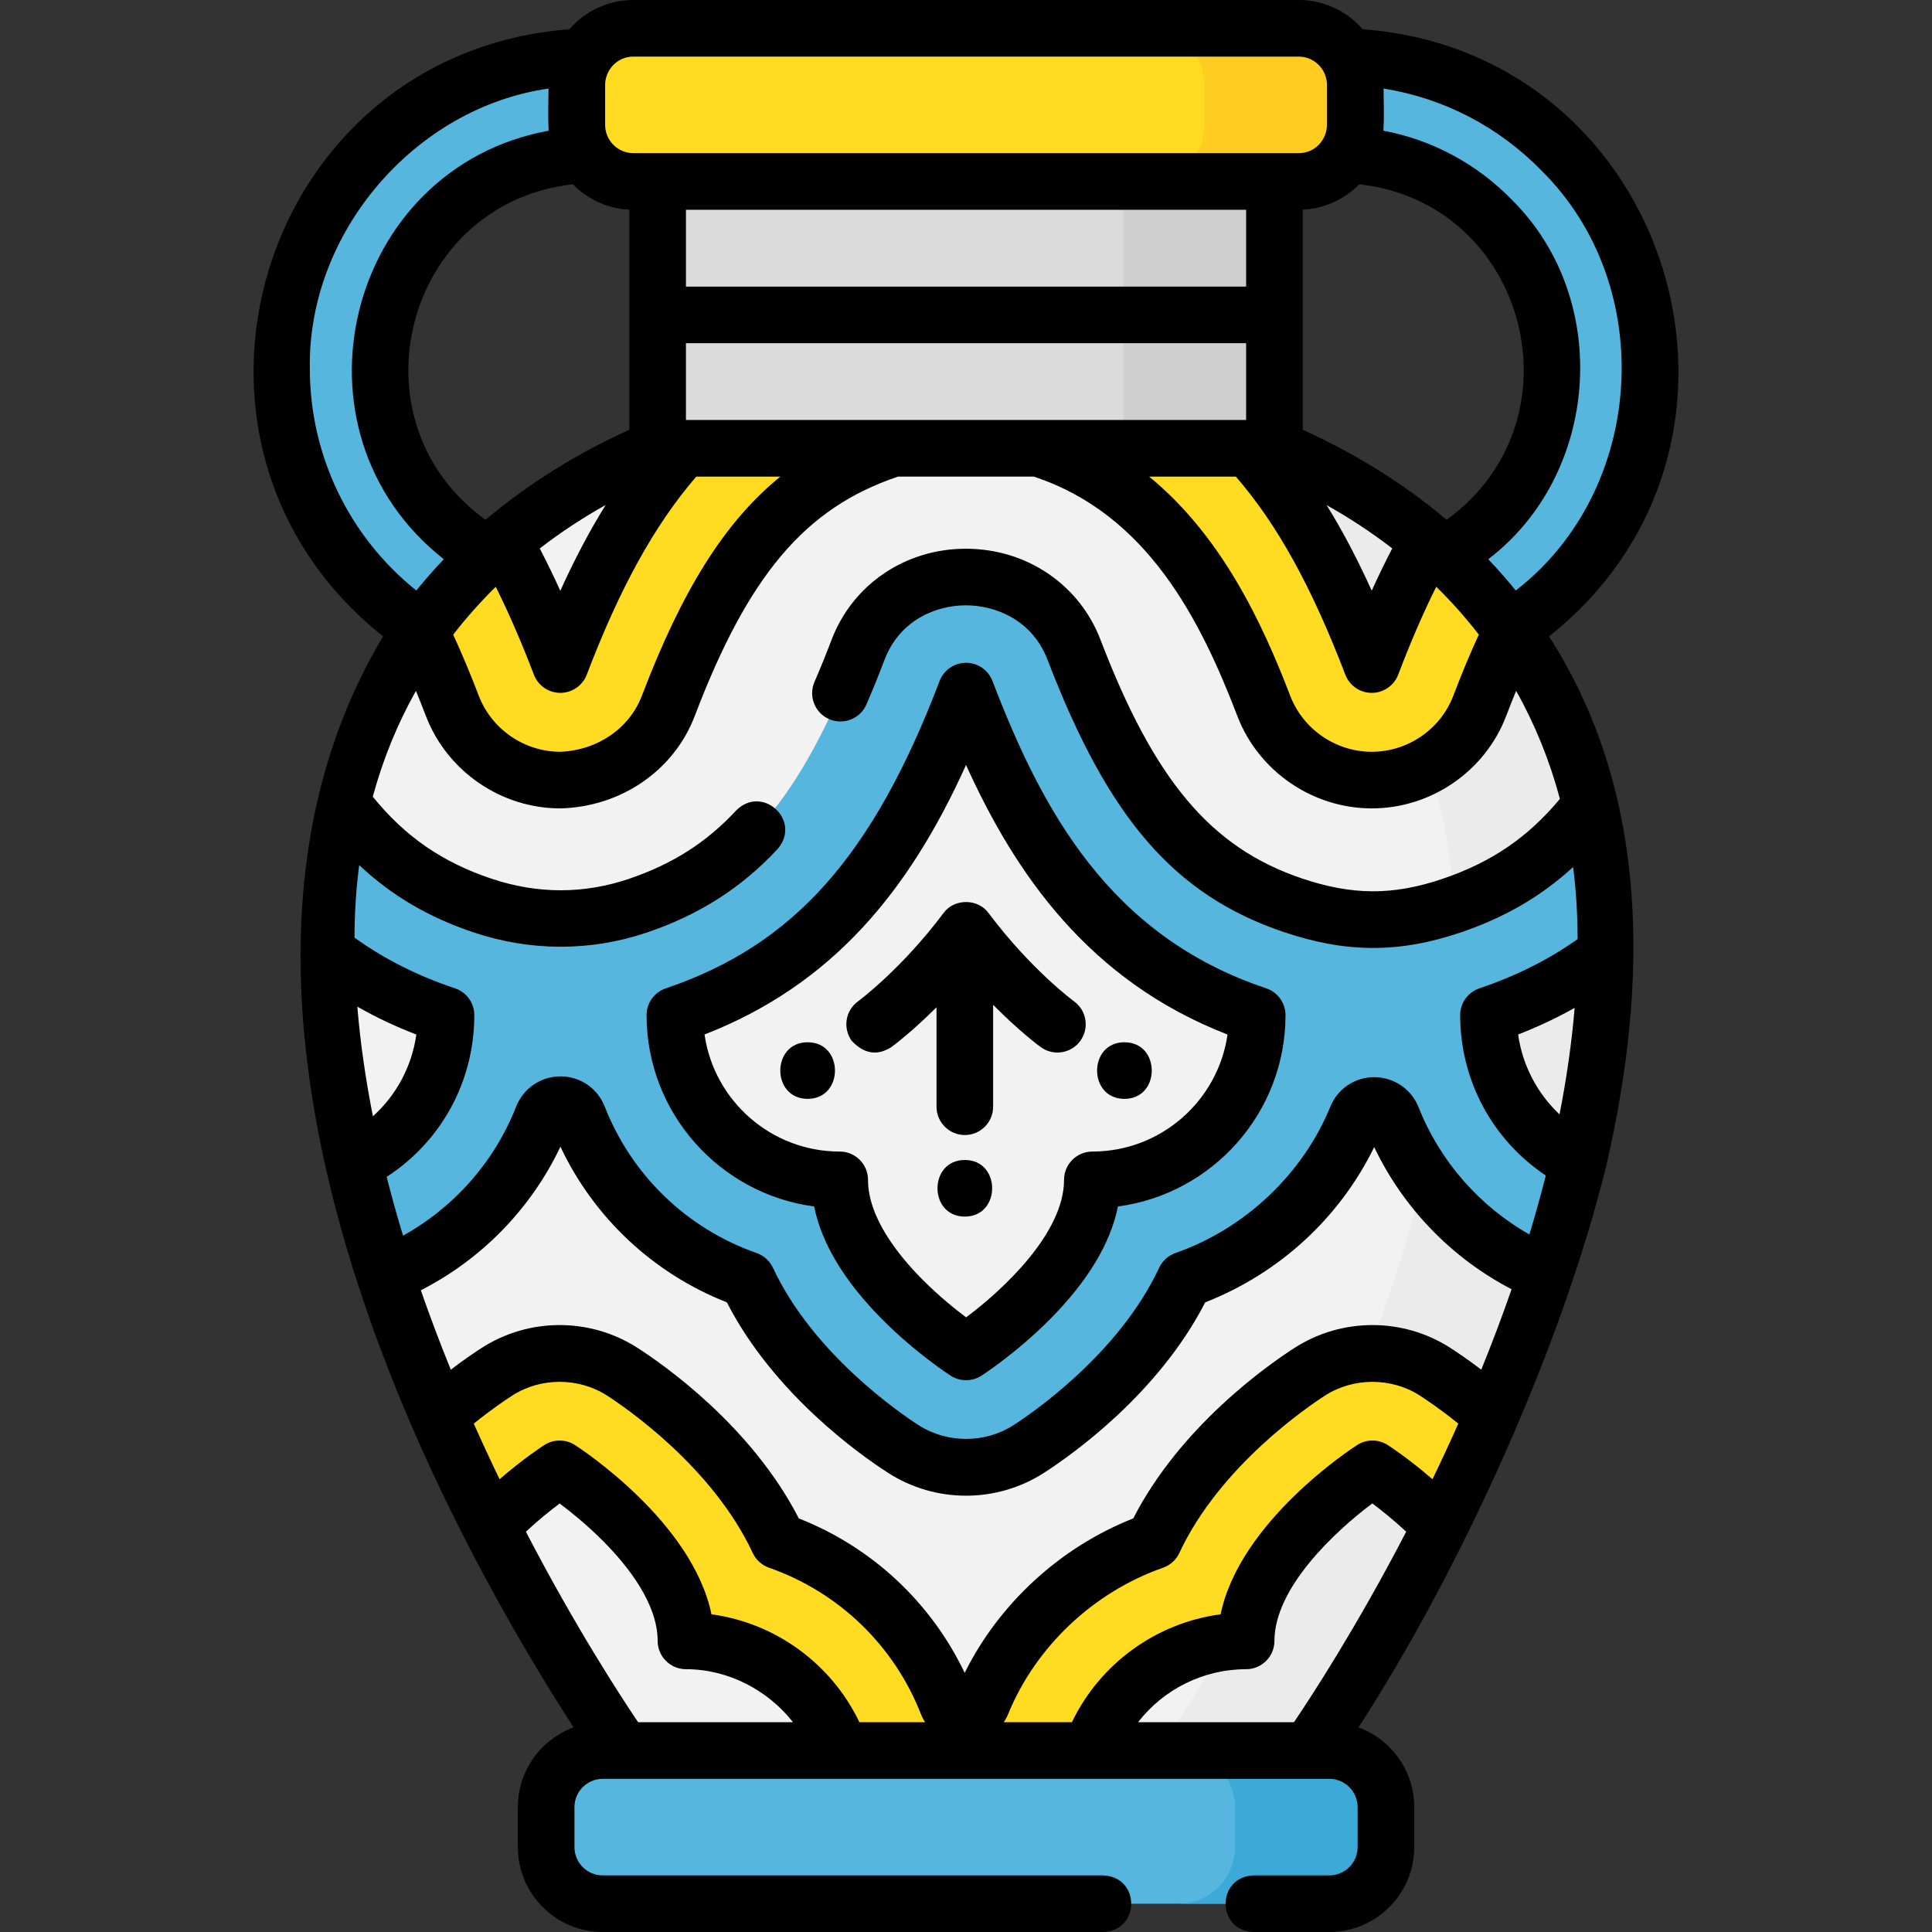 <svg id="Layer_1" enable-background="new 0 0 512 512" height="512" viewBox="0 0 512 512" width="512" xmlns="http://www.w3.org/2000/svg"><rect x="0" y="0" width="512" height="512" fill="#333333" stroke="none"/><g><g><g fill="#56b6de"><path d="m157.343 15.027c-45.691 0-82.731 37.04-82.731 82.731s37.04 82.731 82.731 82.731 82.731-37.04 82.731-82.731-37.04-82.731-82.731-82.731zm0 139.462c-31.282 0-56.731-25.449-56.731-56.731s25.449-56.731 56.731-56.731 56.731 25.449 56.731 56.731-25.449 56.731-56.731 56.731z"/><path d="m354.676 15.027c-45.691 0-82.731 37.04-82.731 82.731s37.04 82.731 82.731 82.731 82.731-37.04 82.731-82.731-37.04-82.731-82.731-82.731zm0 139.462c-31.282 0-56.731-25.449-56.731-56.731s25.449-56.731 56.731-56.731 56.731 25.449 56.731 56.731-25.449 56.731-56.731 56.731z"/></g><g><g><path d="m352.285 504.5h-192.551c-8.284 0-15-6.716-15-15v-10.591c0-8.284 6.716-15 15-15h192.551c8.284 0 15 6.716 15 15v10.591c0 8.284-6.715 15-15 15z" fill="#56b6de"/><path d="m352.285 463.909h-40c8.284 0 15 6.716 15 15v10.591c0 8.284-6.716 15-15 15h40c8.284 0 15-6.716 15-15v-10.591c0-8.284-6.715-15-15-15z" fill="#3baad9"/><path d="m256.01 103.403c-93.65 0-169.568 52.573-169.568 145.587 0 104.972 78.727 214.918 78.727 214.918h181.683s78.727-109.946 78.727-214.918c-.001-93.013-75.919-145.587-169.569-145.587z" fill="#f2f2f2"/><path d="m256.01 103.404c-6.767 0-13.44.275-20 .819 84.224 6.99 149.568 58.475 149.568 144.768 0 104.972-78.727 214.918-78.727 214.918h40s78.727-109.946 78.727-214.918c0-93.014-75.918-145.587-169.568-145.587z" fill="#ebebeb"/></g><g><path d="m425.578 248.991c0-12.582-1.39-24.424-4.024-35.496-10.091 13.231-21.849 21.441-36.909 26.527-14.867 5.022-27.278 4.865-42.081-.142-26.458-8.949-42.721-27.962-57.934-67.676-9.816-25.624-47.413-25.803-57.24.001-15.131 39.73-31.489 58.743-58.355 67.817-13.575 4.582-27.57 4.493-41.122-.032-15.22-5.084-27.075-13.464-37.29-27.145-2.736 11.258-4.18 23.317-4.18 36.146 0 1.089.009 2.179.025 3.269 8.986 6.989 19.416 12.653 31.728 16.766 0 17.187-9.943 32.054-24.396 39.172 2.374 10.115 5.222 20.068 8.395 29.749 18.965-7.632 34.079-22.86 41.548-41.892 1.712-4.362 7.828-4.42 9.536-.056 7.875 20.115 24.287 35.989 44.762 43.148 11.449 24.532 35.417 41.041 41.401 44.884 9.998 6.42 23.14 6.42 33.138 0 5.983-3.842 29.953-20.352 41.401-44.884 20.444-7.149 37.341-22.986 45.529-43.058 1.73-4.241 7.784-4.126 9.468.134 7.418 18.767 22.277 33.815 40.924 41.496 3.173-9.7 6.019-19.672 8.387-29.805-14.145-7.225-23.829-21.927-23.829-38.888 12.012-4.057 22.241-9.564 31.087-16.324.02-1.238.031-2.475.031-3.711zm-136.095 63.683c0 24.107-33.473 45.602-33.473 45.602s-33.473-21.495-33.473-45.602c-24.128 0-43.688-19.542-43.688-43.648 41.49-14.013 61.706-45.316 77.161-85.878 15.501 40.465 35.625 72.002 77.161 85.878 0 24.106-19.56 43.648-43.688 43.648z" fill="#56b6de"/><g fill="#ffdb21"><path d="m148.491 206.733c12.54-.384 24.067-7.719 28.62-19.674 15.131-39.73 31.489-58.742 58.355-67.816 13.674-4.615 27.506-4.515 41.122.032 31.397 10.488 47.134 38.586 58.319 67.785 4.54 11.85 15.921 19.673 28.62 19.673h.027c12.69 0 24.08-7.825 28.592-19.674 2.761-7.25 5.563-13.809 8.462-19.745-6.342-8.82-13.759-16.779-22.095-23.844-5.659 9.98-10.522 20.927-14.987 32.647-9.327-24.349-20.328-45.465-36.661-61.446-21.561-7.432-45.562-11.267-70.857-11.267-25.27 0-49.25 3.828-70.795 11.246-16.375 15.959-27.414 37.033-36.724 61.467-4.479-11.694-9.345-22.642-15.002-32.634-8.338 7.068-15.756 15.031-22.098 23.856 2.899 5.929 5.707 12.48 8.481 19.721 4.541 11.85 15.923 19.673 28.621 19.673z"/><path d="m148.309 389.254s33.473 21.495 33.473 45.602c18.214 0 34.854 11.809 40.976 29.053h66.292c6.01-16.929 22.181-29.053 41.185-29.053 0-24.107 33.474-45.602 33.474-45.602s9.369 6.017 18.194 15.253c4.589-9.05 9.256-18.879 13.749-29.302-6.842-6.018-12.788-10.045-15.375-11.706-9.998-6.42-23.14-6.42-33.138 0-5.983 3.842-29.953 20.352-41.401 44.884-20.158 7.048-37.326 22.95-45.529 43.058-1.614 3.957-7.731 3.766-9.17.091-7.875-20.115-24.287-35.989-44.762-43.148-11.449-24.532-35.417-41.041-41.401-44.884-9.998-6.42-23.14-6.42-33.138 0-2.586 1.661-8.532 5.688-15.375 11.706 4.493 10.423 9.161 20.252 13.749 29.302 8.828-9.237 18.197-15.254 18.197-15.254z"/></g></g><path d="m344.155 48.091h-176.291c-8.284 0-15-6.716-15-15v-10.591c0-8.284 6.716-15 15-15h176.291c8.284 0 15 6.716 15 15v10.591c0 8.284-6.715 15-15 15z" fill="#ffdb21"/><path d="m344.155 7.5h-40c8.284 0 15 6.716 15 15v10.591c0 8.284-6.716 15-15 15h40c8.284 0 15-6.716 15-15v-10.591c0-8.284-6.715-15-15-15z" fill="#ffcc21"/><path d="m174.281 48.091h163.457v70.718h-163.457z" fill="#dbdbdb"/><path d="m297.738 48.091h40v70.718h-40z" fill="#cfcfcf"/></g></g><g><path d="m425.757 308.596c10.839-47.145 11.833-97.84-15.257-139.941 64.396-51.017 32.591-154.797-49.363-160.9-4.128-4.748-10.211-7.755-16.982-7.755h-176.291c-6.772 0-12.854 3.007-16.982 7.755-82.12 6.316-113.706 109.651-49.362 160.899-52.225 87.28-1.034 209.129 50.483 289.124-8.61 3.16-14.769 11.44-14.769 21.131v10.591c0 12.407 10.093 22.5 22.5 22.5h132.601c9.92-.341 9.934-14.654 0-15h-132.6c-4.136 0-7.5-3.364-7.5-7.5v-10.591c0-4.136 3.364-7.5 7.5-7.5h192.551c4.136 0 7.5 3.364 7.5 7.5v10.591c0 4.136-3.364 7.5-7.5 7.5h-20.047c-9.955.353-9.9 14.669 0 15h20.047c12.406 0 22.5-10.093 22.5-22.5v-10.591c0-9.691-6.159-17.971-14.768-21.131 26.847-41.433 53.773-100.28 65.739-149.182zm-33.205 54.381c-3.531-2.689-6.422-4.634-8.221-5.788-12.527-8.044-28.715-8.043-41.242 0-7.015 4.505-30.203 20.713-42.767 45.208-19.294 7.599-35.535 22.521-44.671 40.931-8.931-18.697-24.604-33.326-43.956-40.932-12.565-24.498-35.751-40.702-42.766-45.207-12.527-8.044-28.715-8.043-41.243 0-1.798 1.155-4.688 3.099-8.22 5.788-2.771-6.816-5.441-13.847-7.941-21.043 16.141-8.22 29.231-21.666 36.992-38.043 8.905 18.848 24.644 33.596 44.104 41.244 12.562 24.494 35.75 40.701 42.765 45.207 12.527 8.044 28.716 8.044 41.242 0 7.015-4.505 30.202-20.713 42.765-45.204 19.643-7.694 35.629-22.409 44.787-41.144 7.676 16.127 20.557 29.438 36.406 37.663-2.525 7.292-5.227 14.416-8.034 21.32zm-12.928 29.036c-6.373-5.522-11.563-8.878-11.861-9.069-2.469-1.585-5.637-1.585-8.105 0-1.378.885-31.101 20.24-36.185 44.862-17.057 2.276-31.954 13.053-39.413 28.604h-18.04c.444-.664.825-1.377 1.135-2.135 7.286-17.86 22.636-32.369 41.061-38.812 1.908-.667 3.466-2.076 4.32-3.908 10.731-22.996 34.085-38.808 38.658-41.744 7.486-4.808 17.546-4.806 25.032 0 1.678 1.078 5.518 3.646 10.24 7.459-2.258 5.076-4.55 9.998-6.842 14.743zm-151.871 64.396c-7.442-15.538-22.26-26.31-39.206-28.599-5.081-24.624-34.807-43.981-36.186-44.867-2.47-1.585-5.636-1.585-8.105 0-.298.192-5.488 3.547-11.86 9.069-2.292-4.744-4.584-9.667-6.842-14.743 4.723-3.814 8.561-6.381 10.239-7.458 7.486-4.808 17.547-4.808 25.033 0 4.572 2.936 27.924 18.746 38.657 41.744.855 1.832 2.413 3.241 4.321 3.908 18.454 6.453 33.126 20.596 40.254 38.804.298.761.671 1.477 1.109 2.143h-17.414zm148.198-162.942c-1.908-4.831-6.503-7.97-11.705-7.999-5.148-.031-9.741 3.029-11.682 7.789-7.286 17.859-22.636 32.368-41.061 38.811-1.908.667-3.466 2.076-4.32 3.908-10.73 22.993-34.086 38.808-38.658 41.745-7.485 4.808-17.545 4.808-25.032 0-4.572-2.937-27.926-18.751-38.657-41.745-.855-1.832-2.413-3.241-4.321-3.908-18.454-6.453-33.126-20.596-40.254-38.803-1.904-4.864-6.5-8.008-11.707-8.01h-.005c-5.24 0-9.868 3.164-11.789 8.061-5.701 14.525-16.4 26.627-29.951 34.141-1.56-5.131-3.016-10.326-4.347-15.568 14.468-9.379 23.232-25.304 23.232-42.863 0-3.226-2.063-6.091-5.124-7.113-9.96-3.328-18.706-7.735-26.628-13.426.02-6.587.435-12.998 1.243-19.225 8.612 8.096 18.513 13.888 30.351 17.842 15.04 5.024 30.911 5.083 45.897.024 13.826-4.669 25.152-11.905 34.626-22.12 6.501-7.516-4.002-17.244-10.998-10.2-7.838 8.452-16.872 14.206-28.426 18.109-11.956 4.035-24.185 4.022-36.347-.041-13.043-4.357-22.885-11.126-31.5-21.746 2.697-9.913 6.514-19.273 11.439-28.039.877 2.13 1.755 4.343 2.64 6.652 5.635 14.717 20.082 24.596 35.854 24.487 16.022-.491 29.917-10.108 35.398-24.501 14.225-37.352 29.294-55.122 53.747-63.38.037-.012.073-.026.11-.039h36.013c.074.027.148.054.224.079 29.733 9.932 43.826 37.6 53.691 63.354 5.612 14.648 19.929 24.49 35.651 24.49 15.712 0 30.019-9.848 35.602-24.505.879-2.309 1.753-4.522 2.626-6.652 5.026 8.943 8.899 18.503 11.605 28.638-8.503 10.241-18.238 16.844-31.144 21.203-13.098 4.425-23.899 4.384-37.277-.141-24.061-8.138-39.014-25.873-53.333-63.255-5.61-14.646-19.612-24.102-35.681-24.102h-.04c-16.011.016-29.958 9.482-35.533 24.117-1.502 3.946-3.029 7.707-4.536 11.177-1.65 3.799.091 8.217 3.891 9.867 3.8 1.651 8.217-.092 9.867-3.891 1.599-3.68 3.212-7.655 4.796-11.815 4.055-10.646 13.78-14.448 21.529-14.456h.023c7.804 0 17.588 3.8 21.675 14.468 16.134 42.12 33.667 62.334 62.535 72.098 16.469 5.568 30.489 5.682 46.883.143 11.634-3.929 21.376-9.567 29.854-17.362.781 6.194 1.175 12.569 1.179 19.118-7.763 5.478-16.31 9.757-26.019 13.037-3.049 1.029-5.101 3.888-5.101 7.105 0 17.274 8.559 33.067 22.69 42.502-1.329 5.26-2.786 10.474-4.346 15.624-13.24-7.51-23.72-19.444-29.349-33.684zm-281.257-26.694c4.928 2.814 10.122 5.27 15.64 7.396-1.189 8.424-5.273 16.042-11.508 21.659-1.906-9.62-3.328-19.338-4.132-29.055zm72.087-211.208v58.329c-13.69 6.179-26.614 14.188-38.123 23.851-36.425-26.284-21.404-83.913 23.147-88.909 3.85 3.925 9.124 6.45 14.976 6.729zm193.434-6.731c44.586 4.966 59.552 62.645 23.146 88.911-11.442-9.675-24.476-17.692-38.123-23.852v-58.328c5.853-.279 11.127-2.804 14.977-6.731zm-178.434 62.475v-20.359h148.457v20.359zm145.734 15c11.026 12.745 20.052 29.107 29.009 52.491 1.111 2.901 3.897 4.817 7.004 4.817h.007c3.109-.003 5.895-1.924 7.002-4.83 3.317-8.708 6.647-16.405 10.083-23.297 4.06 3.988 7.823 8.219 11.281 12.688-2.281 4.953-4.509 10.297-6.761 16.211-3.382 8.878-12.056 14.844-21.611 14.844-9.525 0-18.212-5.97-21.616-14.856-7.579-19.785-18.379-42.493-37.372-58.068zm24.051 7.551c6.195 3.477 11.997 7.305 17.396 11.476-1.847 3.534-3.657 7.26-5.442 11.205-3.83-8.462-7.773-15.95-11.954-22.681zm-21.328-57.91h-148.457v-20.359h148.457zm-169.737 57.884c-4.214 6.774-8.193 14.305-12.014 22.729-1.791-3.952-3.602-7.68-5.447-11.212 5.417-4.188 11.241-8.03 17.461-11.517zm-29.118 21.673c3.429 6.88 6.766 14.575 10.105 23.293 1.112 2.901 3.897 4.817 7.004 4.817h.007c3.109-.003 5.895-1.924 7.001-4.83 8.765-23.005 18.038-39.789 29.027-52.478h22.269c-14.845 12.056-26.121 30.319-36.693 58.081-3.306 8.68-11.825 14.496-21.724 14.843-9.481-.047-18.113-6.005-21.503-14.855-2.26-5.9-4.492-11.232-6.773-16.177 3.457-4.472 7.219-8.705 11.28-12.694zm270.935 118.645c5.274-2.047 10.249-4.39 14.98-7.054-.795 9.438-2.17 18.877-4.005 28.227-5.93-5.575-9.819-13.01-10.975-21.173zm6.299-228.835c30.883 30.657 27.38 84.679-6.923 111.177-2.311-2.849-4.742-5.615-7.292-8.294 29.486-22.485 32.883-68.642 6.478-95.023-9.359-9.697-21.287-16.103-34.278-18.543.251-3.698.087-7.459.053-11.162 15.908 2.537 30.547 10.105 41.962 21.845zm-240.753-30.317h176.291c4.136 0 7.5 3.364 7.5 7.5v10.591c0 3.923-3.129 7.5-7.5 7.5h-176.291c-4.135 0-7.5-3.364-7.5-7.5v-10.591c0-3.899 3.126-7.5 7.5-7.5zm-85.752 82.758c-.666-36.001 27.762-69.214 63.252-74.285-.034 3.7-.198 7.459.052 11.154-53.73 9.863-71.003 79.606-27.799 113.573-2.549 2.678-4.98 5.444-7.291 8.292-17.769-14.234-28.214-35.769-28.214-58.734zm57.251 308.158c3.351-3.124 6.559-5.685 8.95-7.478 2.966 2.223 7.193 5.635 11.423 9.874 6.636 6.651 14.546 16.654 14.546 26.543 0 4.142 3.358 7.5 7.5 7.5 11.084 0 21.623 5.451 28.377 14.053h-41.05c-4.752-7.028-16.721-25.397-29.746-50.492zm162.229 50.493c6.735-8.687 17.25-14.053 28.645-14.053 4.143 0 7.5-3.358 7.5-7.5 0-14.108 16.158-29.128 25.946-36.435 2.394 1.794 5.612 4.362 8.974 7.495-13.024 25.095-24.993 43.463-29.745 50.492h-41.32z"/><path d="m335.548 261.912c-41.658-13.917-59.48-47.37-72.534-81.448-1.111-2.901-3.897-4.817-7.004-4.817h-.007c-3.109.003-5.895 1.924-7.001 4.83-17.685 46.415-38.705 70.011-72.553 81.443-3.048 1.029-5.1 3.888-5.1 7.105 0 25.905 19.374 47.374 44.403 50.701 1.984 9.847 8.086 19.937 18.212 30.085 8.84 8.86 17.624 14.537 17.994 14.774 2.469 1.585 5.636 1.585 8.105 0 .369-.237 9.153-5.915 17.993-14.774 10.127-10.149 16.229-20.239 18.212-30.085 25.029-3.327 44.403-24.795 44.403-50.701 0-3.226-2.064-6.09-5.123-7.113zm-46.065 43.262c-4.143 0-7.5 3.358-7.5 7.5 0 14.111-16.163 29.132-25.951 36.438-2.967-2.223-7.208-5.642-11.451-9.895-6.636-6.65-14.546-16.654-14.546-26.543 0-4.142-3.358-7.5-7.5-7.5-18.214 0-33.328-13.509-35.826-31.024 33.622-13.101 54.075-37.701 69.299-71.419 13.103 28.956 32.644 57.217 69.297 71.431-2.502 17.507-17.613 31.012-35.822 31.012z"/><path d="m255.687 307.406c-9.652 0-9.668 15 0 15 9.652 0 9.667-15 0-15z"/><path d="m214.033 276.21c-9.652 0-9.668 15 0 15 9.652 0 9.668-15 0-15z"/><path d="m297.986 291.21c9.652 0 9.668-15 0-15-9.652 0-9.668 15 0 15z"/><path d="m284.633 265.365c-.112-.081-11.325-8.301-22.625-23.353-2.807-3.953-9.189-3.953-11.996 0-11.205 14.926-22.522 23.278-22.625 23.353-3.352 2.433-4.097 7.123-1.664 10.475 3.263 3.466 6.755 4.021 10.475 1.664.329-.238 5.275-3.863 11.989-10.568v26.356c0 4.142 3.358 7.5 7.5 7.5s7.5-3.358 7.5-7.5v-27.004c7.039 7.119 12.294 10.97 12.633 11.216 3.351 2.432 8.042 1.689 10.476-1.663 2.433-3.352 1.688-8.042-1.663-10.476z"/></g></g></svg>